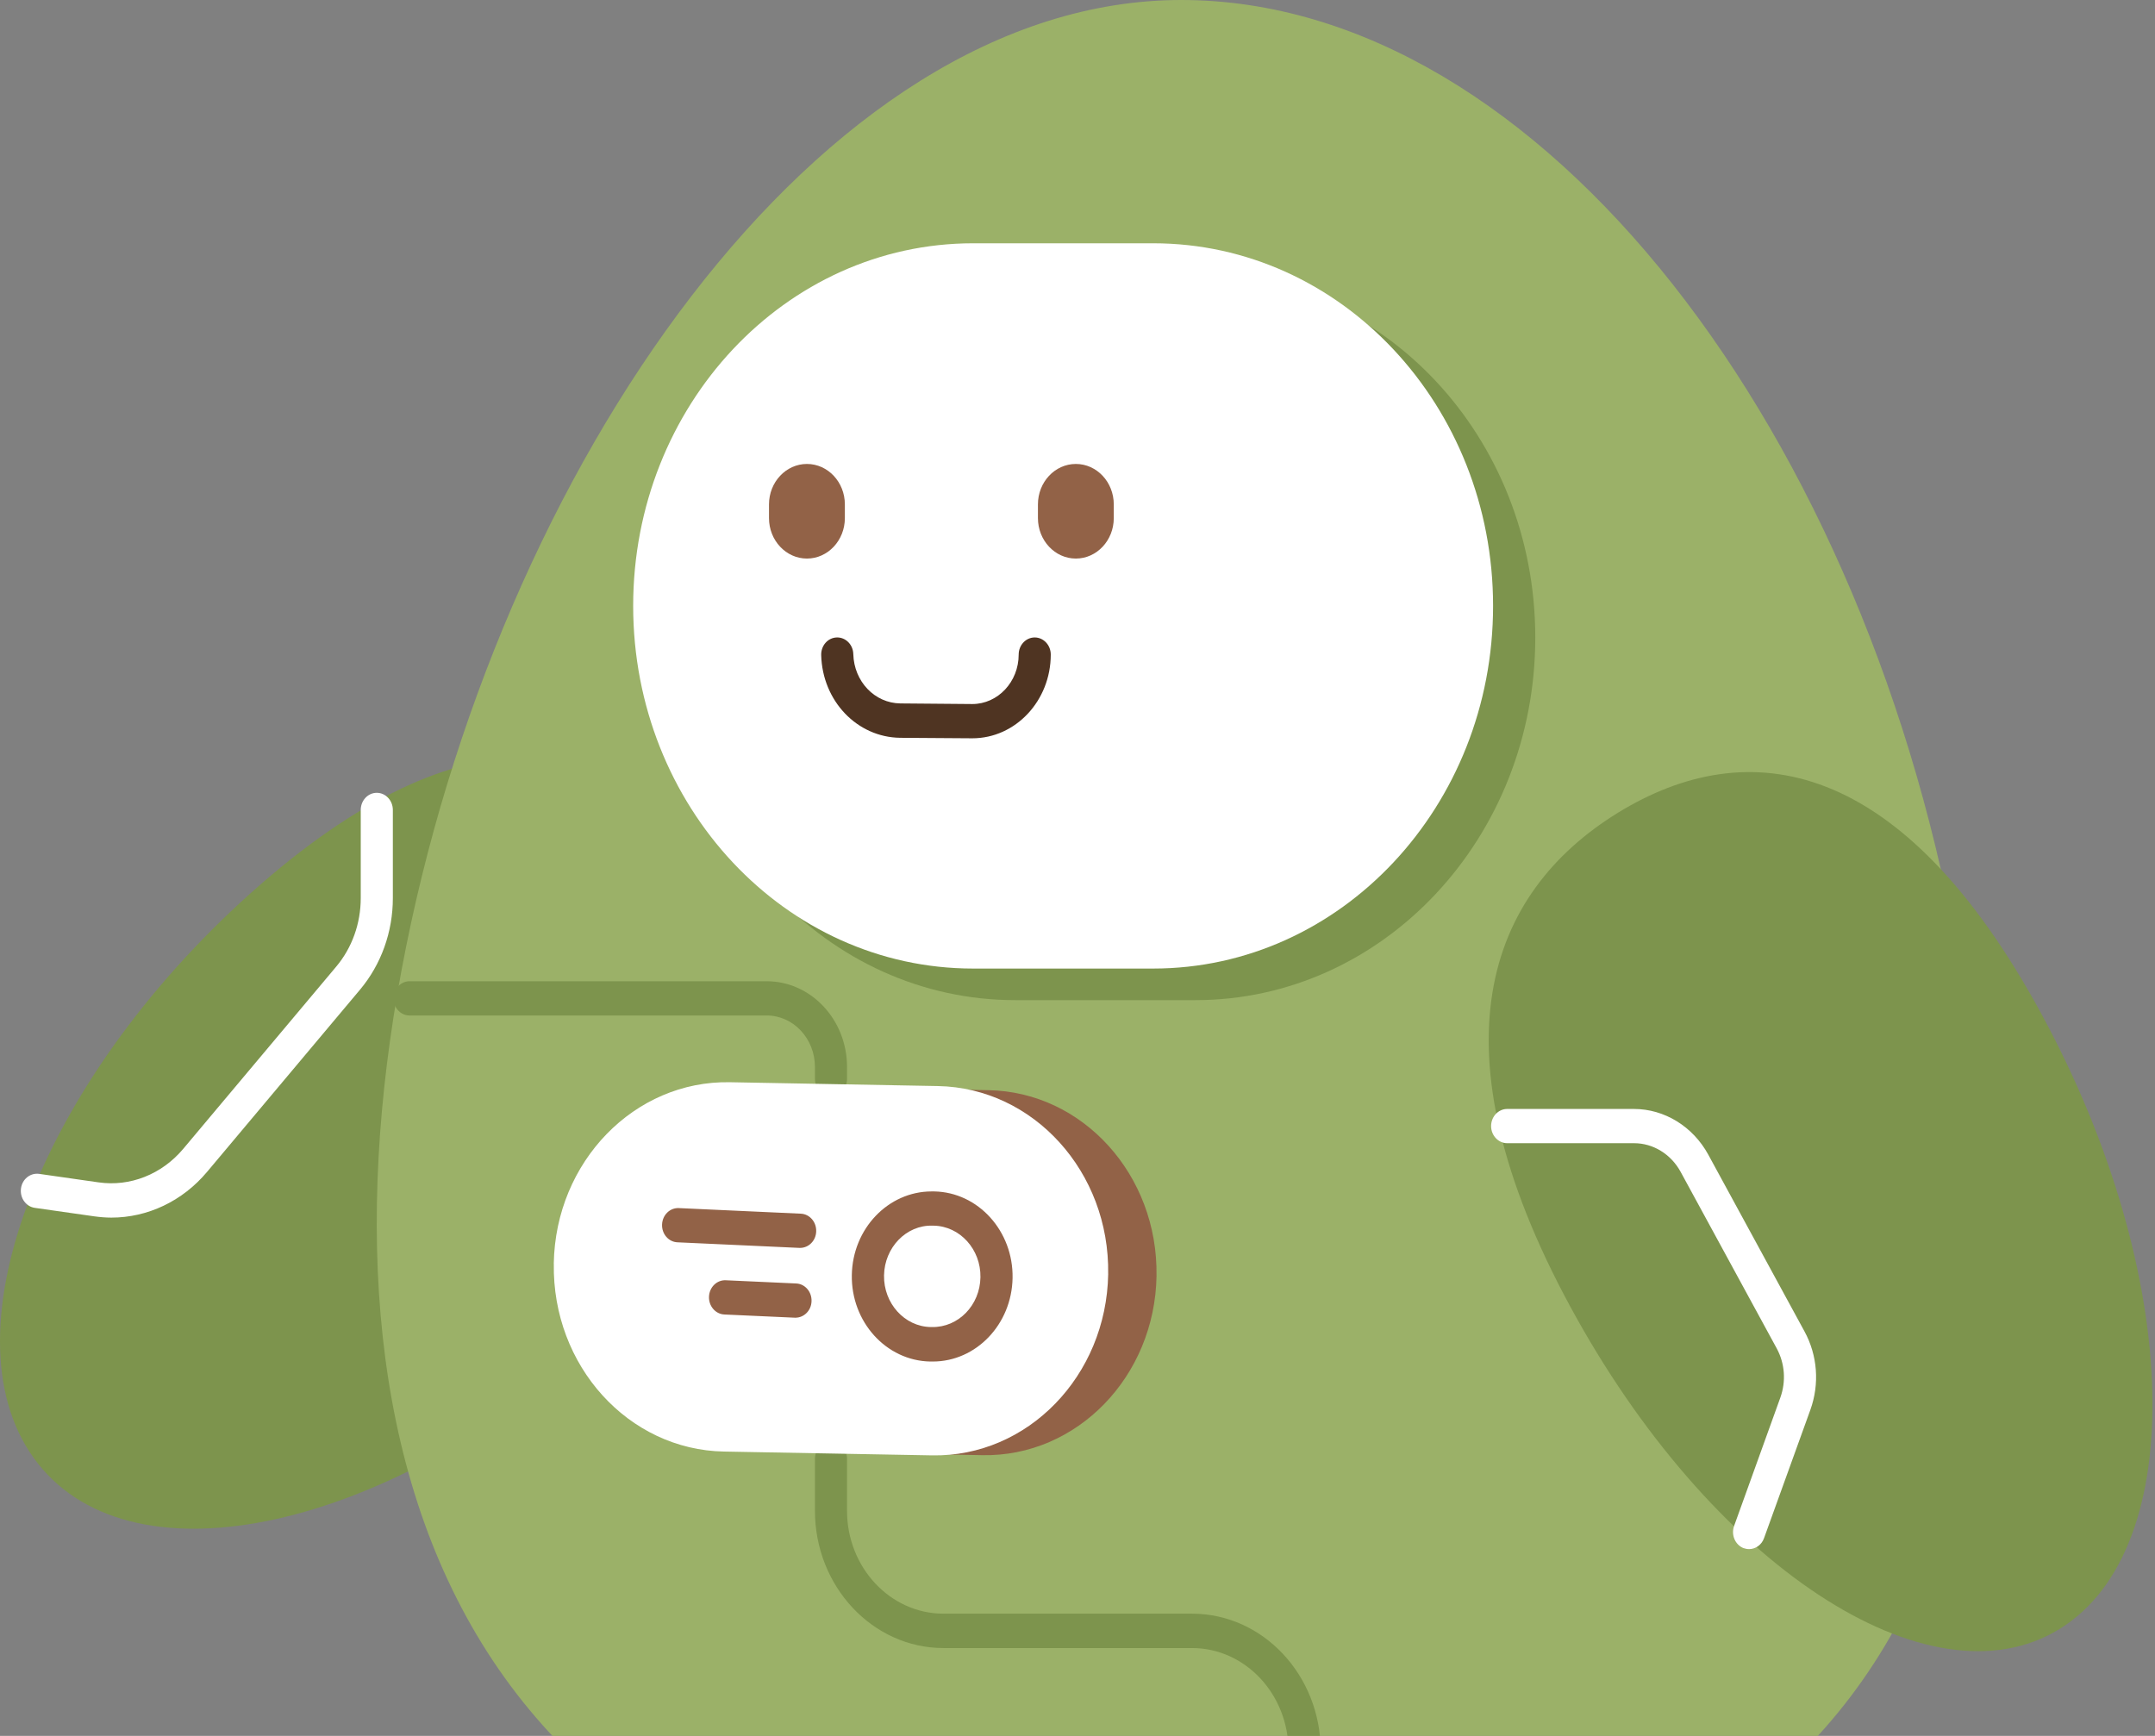 <svg width="108" height="87" viewBox="0 0 108 87" fill="none" xmlns="http://www.w3.org/2000/svg">
<rect x="0" y="0" width="108" height="87" fill="#808080" stroke="none"/>
<path fill-rule="evenodd" clip-rule="evenodd" d="M1.897 73.344C6.753 79.51 19.419 76.707 30.186 67.082C40.952 57.451 40.72 49.143 35.858 42.97C31.002 36.804 23.364 35.113 12.591 44.737C1.831 54.368 -2.959 67.177 1.897 73.344Z" fill="#7D944D"/>
<path d="M5.579 61.024C7.396 61.024 9.142 60.204 10.375 58.735L18.043 49.6C19.104 48.335 19.688 46.708 19.688 45.011V40.593C19.688 40.116 19.324 39.734 18.883 39.734C18.436 39.734 18.079 40.122 18.079 40.593V45.011C18.079 46.282 17.644 47.503 16.846 48.45L9.177 57.585C8.105 58.856 6.52 59.486 4.935 59.257L1.956 58.831C1.515 58.774 1.11 59.098 1.051 59.568C0.991 60.039 1.301 60.471 1.742 60.535L4.721 60.96C5.001 60.998 5.293 61.024 5.579 61.024Z" fill="white"/>
<path fill-rule="evenodd" clip-rule="evenodd" d="M59.199 97.98C23.265 97.98 15.406 73.919 20.119 48.65C24.832 23.381 41.116 0 59.199 0C77.282 0 93.78 21.785 98.272 48.65C102.765 75.521 95.132 97.98 59.199 97.98Z" fill="#9BB168"/>
<path fill-rule="evenodd" clip-rule="evenodd" d="M59.908 13.776H50.881C41.473 13.776 33.847 21.913 33.847 31.951C33.847 41.988 41.473 50.125 50.881 50.125H59.908C69.316 50.125 76.942 41.988 76.942 31.951C76.942 21.907 69.316 13.776 59.908 13.776Z" fill="#7D944D"/>
<path fill-rule="evenodd" clip-rule="evenodd" d="M57.793 12.193H48.766C39.358 12.193 31.732 20.33 31.732 30.367C31.732 40.405 39.358 48.542 48.766 48.542H57.793C67.201 48.542 74.827 40.405 74.827 30.367C74.827 20.33 67.201 12.193 57.793 12.193Z" fill="white"/>
<path d="M65.383 98.165C65.83 98.165 66.188 97.777 66.188 97.307V87.752C66.188 83.963 63.298 80.874 59.741 80.874H47.282C44.619 80.874 42.45 78.56 42.45 75.719V73.112C42.45 72.635 42.087 72.254 41.646 72.254C41.199 72.254 40.842 72.642 40.842 73.112V75.719C40.842 79.507 43.731 82.597 47.288 82.597H59.741C62.404 82.597 64.573 84.911 64.573 87.752V97.3C64.573 97.777 64.936 98.165 65.383 98.165Z" fill="#7D944D"/>
<path d="M41.646 54.931C42.093 54.931 42.45 54.543 42.45 54.073V53.475C42.45 51.104 40.645 49.178 38.423 49.178H20.524C20.078 49.178 19.72 49.566 19.72 50.036C19.72 50.513 20.084 50.894 20.524 50.894H38.423C39.757 50.894 40.842 52.051 40.842 53.475V54.073C40.842 54.549 41.199 54.931 41.646 54.931Z" fill="#7D944D"/>
<path fill-rule="evenodd" clip-rule="evenodd" d="M49.538 54.638L38.91 54.441C34.175 54.352 30.269 58.372 30.183 63.421C30.183 63.421 30.183 63.421 30.184 63.428C30.103 68.475 33.871 72.643 38.606 72.732L49.234 72.93C53.969 73.018 57.875 68.998 57.961 63.949C57.961 63.949 57.961 63.949 57.96 63.943C58.04 58.889 54.272 54.721 49.538 54.638Z" fill="#926247"/>
<path fill-rule="evenodd" clip-rule="evenodd" d="M47.005 54.431L36.583 54.239C31.794 54.148 27.837 58.223 27.753 63.329L27.755 63.336C27.672 68.448 31.491 72.665 36.285 72.749L46.707 72.94C51.497 73.031 55.449 68.964 55.538 63.856L55.537 63.85C55.619 58.737 51.801 54.521 47.005 54.431Z" fill="white"/>
<path d="M46.753 68.237C48.919 68.235 50.706 66.375 50.746 64.051C50.788 61.701 49.027 59.755 46.823 59.712L46.756 59.712C46.732 59.71 46.708 59.714 46.684 59.712C44.517 59.714 42.73 61.574 42.69 63.898C42.648 66.248 44.41 68.194 46.614 68.237L46.68 68.237C46.704 68.233 46.728 68.235 46.753 68.237ZM46.791 61.428C48.108 61.451 49.16 62.614 49.136 64.013C49.114 65.417 48.027 66.532 46.71 66.509L46.643 66.509C45.332 66.485 44.281 65.321 44.304 63.923C44.327 62.518 45.423 61.389 46.731 61.427L46.791 61.428Z" fill="#926247"/>
<path d="M40.102 62.542C40.531 62.539 40.889 62.181 40.904 61.72C40.923 61.246 40.578 60.846 40.133 60.827L34.018 60.547C33.573 60.527 33.198 60.895 33.18 61.369C33.161 61.843 33.506 62.243 33.95 62.262L40.066 62.542C40.078 62.54 40.089 62.538 40.102 62.542Z" fill="#926247"/>
<path d="M39.869 66.04C40.298 66.037 40.657 65.679 40.671 65.218C40.69 64.744 40.346 64.344 39.901 64.325L36.371 64.164C35.926 64.144 35.551 64.512 35.532 64.986C35.514 65.461 35.858 65.86 36.303 65.88L39.833 66.04C39.846 66.044 39.858 66.042 39.869 66.04Z" fill="#926247"/>
<path fill-rule="evenodd" clip-rule="evenodd" d="M53.917 23.252C52.869 23.252 52.017 24.161 52.017 25.28V25.966C52.017 27.085 52.869 27.994 53.917 27.994C54.966 27.994 55.818 27.085 55.818 25.966V25.28C55.818 24.161 54.966 23.252 53.917 23.252Z" fill="#926247"/>
<path fill-rule="evenodd" clip-rule="evenodd" d="M40.44 23.252C39.392 23.252 38.539 24.161 38.539 25.28V25.966C38.539 27.085 39.392 27.994 40.44 27.994C41.489 27.994 42.341 27.085 42.341 25.966V25.28C42.341 24.161 41.489 23.252 40.44 23.252Z" fill="#926247"/>
<path d="M48.728 37.002C50.897 37.002 52.66 35.12 52.66 32.806C52.66 32.33 52.297 31.948 51.856 31.948C51.409 31.948 51.052 32.336 51.052 32.806C51.052 34.173 50.009 35.285 48.728 35.285L45.123 35.254C43.836 35.241 42.8 34.154 42.764 32.781C42.752 32.304 42.377 31.935 41.936 31.948C41.489 31.961 41.143 32.355 41.155 32.832C41.215 35.133 42.955 36.951 45.111 36.977L48.728 37.002Z" fill="#4F3422"/>
<path fill-rule="evenodd" clip-rule="evenodd" d="M103.214 81.643C96.678 85.667 85.697 78.42 78.679 65.452C71.66 52.484 74.544 44.766 81.08 40.736C87.616 36.718 95.326 37.913 102.344 50.882C109.363 63.85 109.75 77.619 103.214 81.643Z" fill="#7D944D"/>
<path d="M87.657 77.638C87.979 77.638 88.289 77.428 88.408 77.085L90.726 70.664C91.197 69.361 91.089 67.924 90.428 66.717L85.608 57.861C84.839 56.456 83.415 55.579 81.89 55.579H75.533C75.086 55.579 74.728 55.967 74.728 56.437C74.728 56.908 75.092 57.295 75.533 57.295H81.896C82.849 57.295 83.737 57.842 84.22 58.719L89.04 67.575C89.451 68.331 89.516 69.228 89.225 70.041L86.907 76.475C86.746 76.919 86.954 77.415 87.371 77.587C87.467 77.619 87.562 77.638 87.657 77.638Z" fill="white"/>
</svg>
